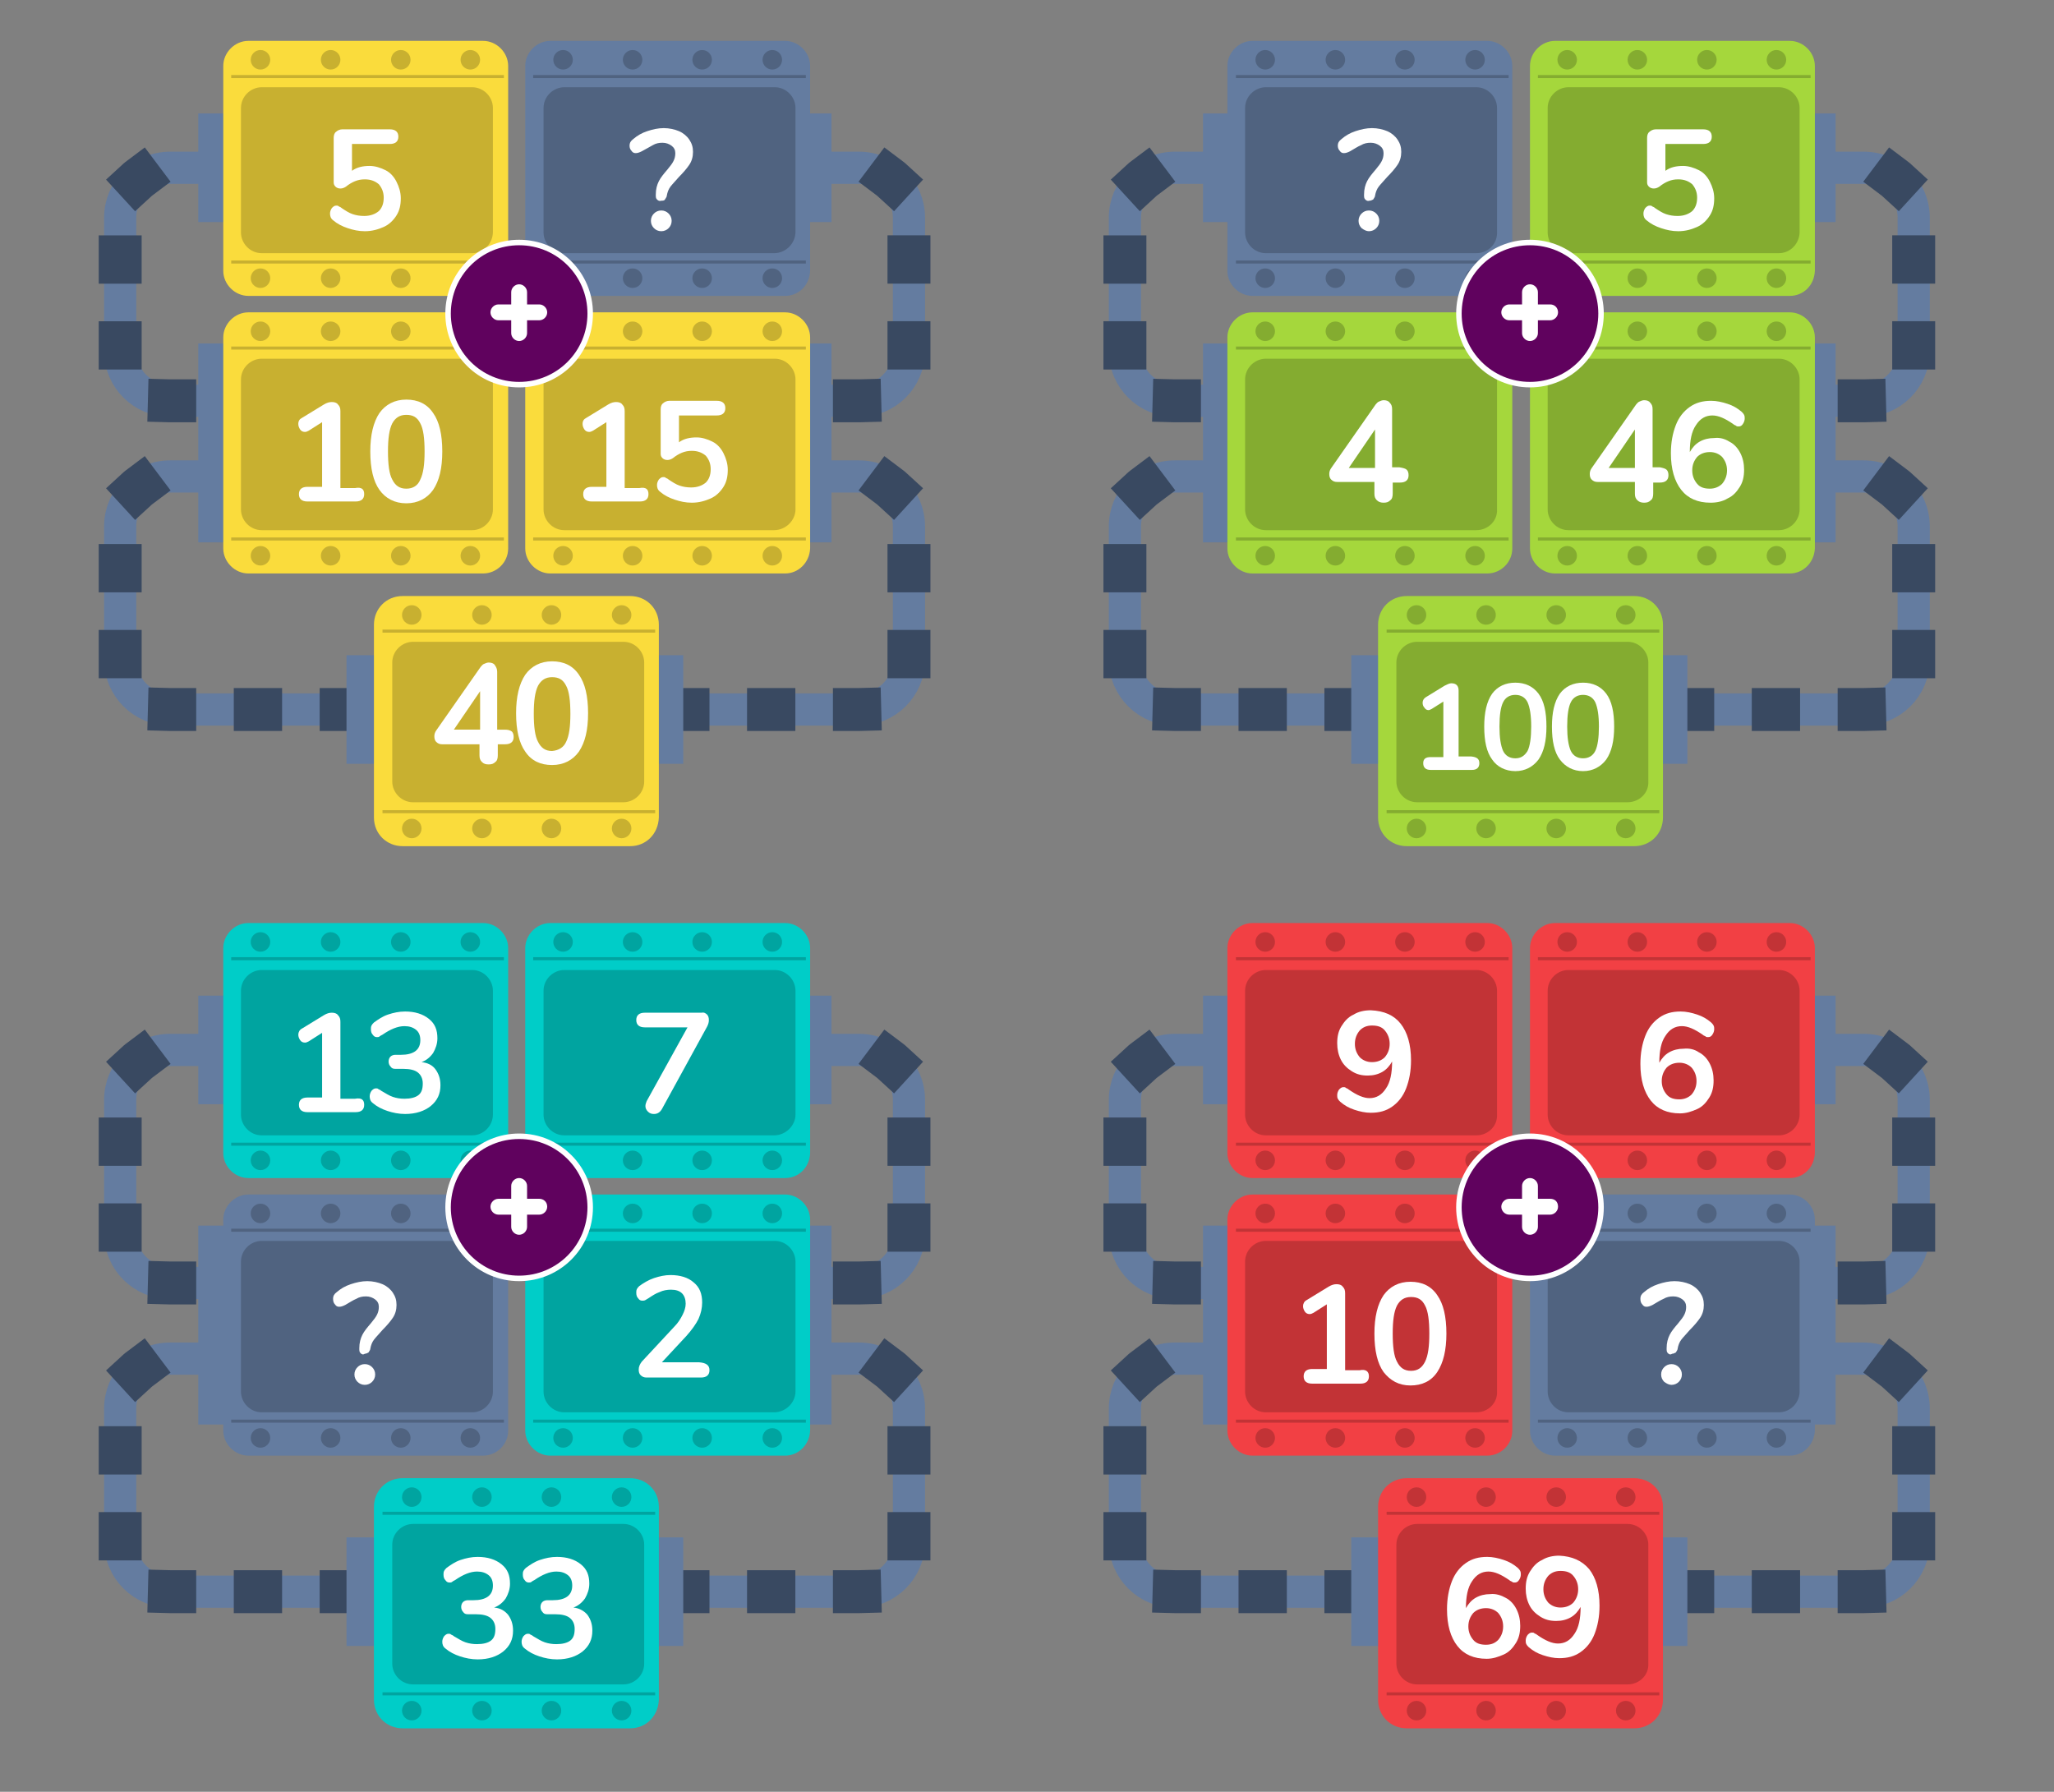 <?xml version="1.0" encoding="utf-8"?>
<!-- Generator: Adobe Illustrator 22.1.0, SVG Export Plug-In . SVG Version: 6.00 Build 0)  -->
<svg version="1.1" id="Layer_1" xmlns="http://www.w3.org/2000/svg" xmlns:xlink="http://www.w3.org/1999/xlink" x="0px" y="0px"
	 viewBox="0 0 336.7 293.7" style="enable-background:new 0 0 336.7 293.7;" xml:space="preserve">
<rect x="0" y="0" width="336.7" height="293.7" fill="#808080" stroke="none"/>
<style type="text/css">
	.st0{fill:#647CA0;}
	.st1{fill:none;stroke:#647CA0;stroke-width:5.279;stroke-linecap:round;stroke-linejoin:round;stroke-miterlimit:10;}
	.st2{fill:none;stroke:#394961;stroke-width:7.039;stroke-linecap:square;stroke-miterlimit:10;stroke-dasharray:0.88,13.198;}
	.st3{fill:#FADC3C;}
	.st4{opacity:0.2;}
	.st5{fill:#FFFFFF;}
	.st6{fill:#A5D73C;}
	.st7{fill:#00CDC8;}
	.st8{fill:#F24044;}
	.st9{fill:#60025E;}
</style>
<g>
	<g>
		<g>
			<g>
				<rect x="131.6" y="56.3" class="st0" width="4.7" height="32.6"/>
				<path class="st1" d="M111.9,116.3h28.9c4.5,0,8.2-3.6,8.2-8.2V86.3c0-4.5-3.6-8.2-8.2-8.2h-4.5"/>
				<path class="st2" d="M111.9,116.3h28.9c4.5,0,8.2-3.6,8.2-8.2V86.3c0-4.5-3.6-8.2-8.2-8.2h-4.5"/>
			</g>
			<rect x="107.3" y="107.4" class="st0" width="4.7" height="17.8"/>
		</g>
		<g>
			<g>
				<rect x="131.6" y="18.6" class="st0" width="4.7" height="17.8"/>
				<path class="st1" d="M111.9,65.7h28.9c4.5,0,8.2-3.6,8.2-8.2V35.7c0-4.5-3.6-8.2-8.2-8.2h-4.5"/>
				<path class="st2" d="M111.9,65.7h28.9c4.5,0,8.2-3.6,8.2-8.2V35.7c0-4.5-3.6-8.2-8.2-8.2h-4.5"/>
			</g>
			<rect x="107.3" y="56.7" class="st0" width="4.7" height="17.8"/>
		</g>
	</g>
	<g>
		<g>
			<rect x="32.5" y="56.3" class="st0" width="4.7" height="32.6"/>
			<path class="st1" d="M56.8,116.3H27.9c-4.5,0-8.2-3.6-8.2-8.2V86.3c0-4.5,3.6-8.2,8.2-8.2h4.5"/>
			<path class="st2" d="M56.8,116.3H27.9c-4.5,0-8.2-3.6-8.2-8.2V86.3c0-4.5,3.6-8.2,8.2-8.2h4.5"/>
		</g>
		<rect x="56.8" y="107.4" class="st0" width="4.7" height="17.8"/>
	</g>
	<g>
		<g>
			<rect x="32.5" y="18.6" class="st0" width="4.7" height="17.8"/>
			<path class="st1" d="M56.8,65.7H27.9c-4.5,0-8.2-3.6-8.2-8.2V35.7c0-4.5,3.6-8.2,8.2-8.2h4.5"/>
			<path class="st2" d="M56.8,65.7H27.9c-4.5,0-8.2-3.6-8.2-8.2V35.7c0-4.5,3.6-8.2,8.2-8.2h4.5"/>
		</g>
		<rect x="56.8" y="56.7" class="st0" width="4.7" height="17.8"/>
	</g>
	<g>
		<path class="st3" d="M103.3,138.7H66c-2.6,0-4.7-2-4.7-4.7v-31.6c0-2.6,2-4.7,4.7-4.7h37.3c2.6,0,4.7,2,4.7,4.7V134
			C107.9,136.7,105.9,138.7,103.3,138.7z"/>
		<g class="st4">
			<g>
				<circle cx="67.5" cy="100.8" r="1.6"/>
				<circle cx="79" cy="100.8" r="1.6"/>
				<circle cx="90.4" cy="100.8" r="1.6"/>
				<circle cx="101.9" cy="100.8" r="1.6"/>
			</g>
			<g>
				<circle cx="67.5" cy="135.8" r="1.6"/>
				<circle cx="79" cy="135.8" r="1.6"/>
				<circle cx="90.4" cy="135.8" r="1.6"/>
				<circle cx="101.9" cy="135.8" r="1.6"/>
			</g>
			<rect x="62.7" y="103.2" width="44.7" height="0.5"/>
			<rect x="62.7" y="132.8" width="44.7" height="0.5"/>
			<path d="M102.2,131.5H67.7c-1.9,0-3.4-1.6-3.4-3.4v-19.5c0-1.9,1.6-3.4,3.4-3.4h34.5c1.9,0,3.4,1.6,3.4,3.4v19.5
				C105.6,130,104,131.5,102.2,131.5z"/>
		</g>
	</g>
	<g>
		<path class="st3" d="M79.2,94H40.7c-2.2,0-4.1-1.9-4.1-4.1V55.3c0-2.2,1.9-4.1,4.1-4.1h38.5c2.2,0,4.1,1.9,4.1,4.1v34.6
			C83.3,92.2,81.4,94,79.2,94z"/>
		<g class="st4">
			<g>
				<circle cx="42.7" cy="54.3" r="1.6"/>
				<circle cx="54.2" cy="54.3" r="1.6"/>
				<circle cx="65.7" cy="54.3" r="1.6"/>
				<circle cx="77.1" cy="54.3" r="1.6"/>
			</g>
			<g>
				<circle cx="42.7" cy="91.1" r="1.6"/>
				<circle cx="54.2" cy="91.1" r="1.6"/>
				<circle cx="65.7" cy="91.1" r="1.6"/>
				<circle cx="77.1" cy="91.1" r="1.6"/>
			</g>
			<rect x="37.9" y="56.8" width="44.7" height="0.5"/>
			<rect x="37.9" y="88.1" width="44.7" height="0.5"/>
			<path d="M77.4,86.9H42.9c-1.9,0-3.4-1.6-3.4-3.4V62.2c0-1.9,1.6-3.4,3.4-3.4h34.5c1.9,0,3.4,1.6,3.4,3.4v21.3
				C80.8,85.3,79.3,86.9,77.4,86.9z"/>
		</g>
	</g>
	<g>
		<path class="st3" d="M128.7,94H90.2c-2.2,0-4.1-1.9-4.1-4.1V55.3c0-2.2,1.9-4.1,4.1-4.1h38.5c2.2,0,4.1,1.9,4.1,4.1v34.6
			C132.7,92.2,130.9,94,128.7,94z"/>
		<g class="st4">
			<g>
				<circle cx="92.3" cy="54.3" r="1.6"/>
				<circle cx="103.7" cy="54.3" r="1.6"/>
				<circle cx="115.1" cy="54.3" r="1.6"/>
				<circle cx="126.6" cy="54.3" r="1.6"/>
			</g>
			<g>
				<circle cx="92.3" cy="91.1" r="1.6"/>
				<circle cx="103.7" cy="91.1" r="1.6"/>
				<circle cx="115.1" cy="91.1" r="1.6"/>
				<circle cx="126.6" cy="91.1" r="1.6"/>
			</g>
			<rect x="87.4" y="56.8" width="44.7" height="0.5"/>
			<rect x="87.4" y="88.1" width="44.7" height="0.5"/>
			<path d="M126.9,86.9H92.5c-1.9,0-3.4-1.6-3.4-3.4V62.2c0-1.9,1.6-3.4,3.4-3.4H127c1.9,0,3.4,1.6,3.4,3.4v21.3
				C130.4,85.3,128.8,86.9,126.9,86.9z"/>
		</g>
	</g>
	<g>
		<path class="st5" d="M59.7,81c0,0.8-0.5,1.2-1.4,1.2h-7.9c-0.9,0-1.4-0.4-1.4-1.2c0-0.8,0.5-1.2,1.4-1.2h2.4V69.2l-2.2,1.4
			c-0.2,0.1-0.4,0.2-0.6,0.2c-0.3,0-0.6-0.1-0.8-0.4s-0.3-0.6-0.3-0.9c0-0.5,0.2-0.8,0.6-1l3.6-2.2c0.5-0.3,0.9-0.4,1.3-0.4
			c0.4,0,0.8,0.1,1,0.4c0.3,0.3,0.4,0.6,0.4,1.1V80h2.4C59.3,79.8,59.7,80.2,59.7,81z"/>
		<path class="st5" d="M62.2,80.3c-1-1.4-1.5-3.5-1.5-6.3c0-2.7,0.5-4.8,1.5-6.3c1-1.4,2.5-2.2,4.4-2.2s3.4,0.7,4.4,2.2
			c1,1.4,1.5,3.5,1.5,6.3S72,78.8,71,80.3c-1,1.4-2.5,2.2-4.4,2.2S63.2,81.7,62.2,80.3z M68.9,78.6c0.5-1,0.7-2.5,0.7-4.6
			s-0.2-3.7-0.7-4.6c-0.5-1-1.2-1.4-2.3-1.4c-1.1,0-1.8,0.5-2.3,1.4c-0.5,1-0.7,2.5-0.7,4.6s0.2,3.7,0.7,4.6c0.5,1,1.2,1.5,2.3,1.5
			C67.7,80.1,68.5,79.6,68.9,78.6z"/>
	</g>
	<g>
		<path class="st5" d="M83.9,119.9c0.2,0.2,0.3,0.5,0.3,0.9c0,0.8-0.5,1.2-1.4,1.2h-1.2v1.8c0,0.5-0.1,0.9-0.4,1.1
			c-0.3,0.3-0.6,0.4-1.1,0.4s-0.8-0.1-1.1-0.4c-0.3-0.3-0.4-0.6-0.4-1.1V122h-6.1c-0.4,0-0.7-0.1-1-0.4c-0.2-0.2-0.3-0.5-0.3-0.9
			s0.1-0.7,0.4-1.1l7.2-10.3c0.2-0.2,0.3-0.4,0.6-0.5c0.2-0.1,0.5-0.2,0.7-0.2c0.4,0,0.8,0.1,1,0.4s0.4,0.6,0.4,1.1v9.5h1.2
			C83.3,119.6,83.6,119.7,83.9,119.9z M74.4,119.6h4.3v-6.3L74.4,119.6z"/>
		<path class="st5" d="M86.1,123.2c-1-1.4-1.5-3.5-1.5-6.3c0-2.7,0.5-4.8,1.5-6.3c1-1.4,2.5-2.2,4.4-2.2s3.4,0.7,4.4,2.2
			c1,1.4,1.5,3.5,1.5,6.3s-0.5,4.8-1.5,6.3c-1,1.4-2.5,2.2-4.4,2.2S87.1,124.7,86.1,123.2z M92.8,121.6c0.5-1,0.7-2.5,0.7-4.6
			s-0.2-3.7-0.7-4.6c-0.5-1-1.2-1.4-2.3-1.4c-1.1,0-1.8,0.5-2.3,1.4c-0.5,1-0.7,2.5-0.7,4.6s0.2,3.7,0.7,4.6c0.5,1,1.2,1.5,2.3,1.5
			C91.6,123,92.4,122.5,92.8,121.6z"/>
	</g>
	<g>
		<path class="st5" d="M106.3,81c0,0.8-0.5,1.2-1.4,1.2H97c-0.9,0-1.4-0.4-1.4-1.2c0-0.8,0.5-1.2,1.4-1.2h2.4V69.2l-2.2,1.4
			c-0.2,0.1-0.4,0.2-0.6,0.2c-0.3,0-0.6-0.1-0.8-0.4s-0.3-0.6-0.3-0.9c0-0.5,0.2-0.8,0.6-1l3.6-2.2c0.5-0.3,0.9-0.4,1.3-0.4
			s0.8,0.1,1,0.4c0.3,0.3,0.4,0.6,0.4,1.1V80h2.4C105.9,79.8,106.3,80.2,106.3,81z"/>
		<path class="st5" d="M116.8,72.4c0.8,0.4,1.4,1.1,1.8,1.9s0.7,1.7,0.7,2.7c0,1.1-0.2,2-0.7,2.8s-1.2,1.5-2.1,1.9s-1.9,0.7-3.1,0.7
			c-1,0-1.9-0.2-2.8-0.5s-1.7-0.7-2.4-1.3c-0.4-0.3-0.5-0.7-0.5-1.1c0-0.3,0.1-0.6,0.3-0.9c0.2-0.2,0.4-0.4,0.7-0.4
			c0.2,0,0.3,0,0.4,0.1s0.3,0.1,0.5,0.3c0.6,0.4,1.2,0.8,1.8,1c0.6,0.2,1.2,0.3,1.9,0.3c1,0,1.8-0.3,2.4-0.8
			c0.5-0.5,0.8-1.2,0.8-2.2c0-0.9-0.3-1.6-0.8-2.2c-0.6-0.5-1.3-0.8-2.3-0.8c-0.6,0-1.1,0.1-1.6,0.3c-0.5,0.2-1,0.5-1.5,0.9
			c-0.3,0.2-0.6,0.3-0.9,0.3s-0.6-0.1-0.8-0.3c-0.2-0.2-0.3-0.4-0.3-0.7v-7.3c0-0.4,0.1-0.8,0.4-1c0.2-0.2,0.6-0.4,1-0.4h7.8
			c0.9,0,1.4,0.4,1.4,1.2c0,0.8-0.5,1.2-1.4,1.2h-6.2v4.4c0.8-0.6,1.8-0.8,2.9-0.8C115.1,71.7,116,72,116.8,72.4z"/>
	</g>
	<g>
		<path class="st3" d="M79.2,48.5H40.7c-2.2,0-4.1-1.9-4.1-4.1V10.8c0-2.2,1.9-4.1,4.1-4.1h38.5c2.2,0,4.1,1.9,4.1,4.1v33.6
			C83.3,46.8,81.4,48.5,79.2,48.5z"/>
		<g class="st4">
			<g>
				<circle cx="42.7" cy="9.8" r="1.6"/>
				<circle cx="54.2" cy="9.8" r="1.6"/>
				<circle cx="65.7" cy="9.8" r="1.6"/>
				<circle cx="77.1" cy="9.8" r="1.6"/>
			</g>
			<g>
				<circle cx="42.7" cy="45.6" r="1.6"/>
				<circle cx="54.2" cy="45.6" r="1.6"/>
				<circle cx="65.7" cy="45.6" r="1.6"/>
				<circle cx="77.1" cy="45.6" r="1.6"/>
			</g>
			<rect x="37.9" y="12.3" width="44.7" height="0.5"/>
			<rect x="37.9" y="42.7" width="44.7" height="0.5"/>
			<path d="M77.4,41.5H42.9c-1.9,0-3.4-1.6-3.4-3.4V17.7c0-1.9,1.6-3.4,3.4-3.4h34.5c1.9,0,3.4,1.6,3.4,3.4V38
				C80.8,39.9,79.3,41.5,77.4,41.5z"/>
		</g>
	</g>
	<g>
		<path class="st0" d="M128.7,48.5H90.2c-2.2,0-4.1-1.9-4.1-4.1V10.8c0-2.2,1.9-4.1,4.1-4.1h38.5c2.2,0,4.1,1.9,4.1,4.1v33.6
			C132.7,46.8,130.9,48.5,128.7,48.5z"/>
		<g class="st4">
			<g>
				<circle cx="92.3" cy="9.8" r="1.6"/>
				<circle cx="103.7" cy="9.8" r="1.6"/>
				<circle cx="115.1" cy="9.8" r="1.6"/>
				<circle cx="126.6" cy="9.8" r="1.6"/>
			</g>
			<g>
				<circle cx="92.3" cy="45.6" r="1.6"/>
				<circle cx="103.7" cy="45.6" r="1.6"/>
				<circle cx="115.1" cy="45.6" r="1.6"/>
				<circle cx="126.6" cy="45.6" r="1.6"/>
			</g>
			<rect x="87.4" y="12.3" width="44.7" height="0.5"/>
			<rect x="87.4" y="42.7" width="44.7" height="0.5"/>
			<path d="M126.9,41.5H92.5c-1.9,0-3.4-1.6-3.4-3.4V17.7c0-1.9,1.6-3.4,3.4-3.4H127c1.9,0,3.4,1.6,3.4,3.4V38
				C130.4,39.9,128.8,41.5,126.9,41.5z"/>
		</g>
	</g>
	<g>
		<path class="st5" d="M63.2,27.9c0.8,0.4,1.4,1.1,1.8,1.9s0.7,1.7,0.7,2.7c0,1.1-0.2,2-0.7,2.8s-1.2,1.5-2.1,1.9s-1.9,0.7-3.1,0.7
			c-1,0-1.9-0.2-2.8-0.5c-0.9-0.3-1.7-0.7-2.4-1.3c-0.4-0.3-0.5-0.7-0.5-1.1c0-0.3,0.1-0.6,0.3-0.9c0.2-0.2,0.4-0.4,0.7-0.4
			c0.2,0,0.3,0,0.4,0.1s0.3,0.1,0.5,0.3c0.6,0.4,1.2,0.8,1.8,1s1.2,0.3,1.9,0.3c1,0,1.8-0.3,2.4-0.8c0.5-0.5,0.8-1.2,0.8-2.2
			c0-0.9-0.3-1.6-0.8-2.2c-0.6-0.5-1.3-0.8-2.3-0.8c-0.6,0-1.1,0.1-1.6,0.3c-0.5,0.2-1,0.5-1.5,0.9c-0.3,0.2-0.6,0.3-0.9,0.3
			s-0.6-0.1-0.8-0.3c-0.2-0.2-0.3-0.4-0.3-0.7v-7.3c0-0.4,0.1-0.8,0.4-1c0.2-0.2,0.6-0.4,1-0.4h7.8c0.9,0,1.4,0.4,1.4,1.2
			c0,0.8-0.5,1.2-1.4,1.2h-6.2V28c0.8-0.6,1.8-0.8,2.9-0.8C61.5,27.2,62.4,27.5,63.2,27.9z"/>
	</g>
	<g>
		<path class="st5" d="M107.7,32.7c-0.2-0.2-0.2-0.4-0.2-0.8c0-0.9,0.2-1.6,0.5-2.2s0.8-1.2,1.4-1.9c0.5-0.6,0.8-1,1-1.4
			s0.3-0.8,0.3-1.3s-0.2-0.9-0.6-1.2c-0.4-0.3-0.9-0.5-1.5-0.5s-1.1,0.1-1.6,0.4s-1.1,0.6-1.8,1c-0.4,0.2-0.7,0.3-1,0.3
			s-0.5-0.1-0.7-0.4c-0.2-0.2-0.3-0.5-0.3-0.8c0-0.5,0.2-0.8,0.6-1.1c0.7-0.6,1.4-1,2.3-1.3s1.8-0.5,2.7-0.5c0.9,0,1.8,0.2,2.5,0.5
			s1.3,0.8,1.7,1.4c0.4,0.6,0.6,1.2,0.6,2s-0.2,1.5-0.6,2.1s-1,1.3-1.7,2c-0.6,0.7-1.1,1.2-1.4,1.6s-0.5,0.9-0.6,1.5
			c0,0.2-0.2,0.4-0.3,0.6s-0.4,0.2-0.6,0.2C108.1,33,107.9,32.9,107.7,32.7z M107.2,37.4c-0.3-0.3-0.5-0.7-0.5-1.2s0.2-0.9,0.5-1.2
			s0.7-0.5,1.2-0.5s0.9,0.2,1.2,0.5c0.3,0.3,0.5,0.7,0.5,1.2s-0.2,0.9-0.5,1.2s-0.7,0.5-1.2,0.5C107.9,37.9,107.5,37.7,107.2,37.4z"
			/>
	</g>
</g>
<g>
	<g>
		<g>
			<g>
				<rect x="296.2" y="56.3" class="st0" width="4.7" height="32.6"/>
				<path class="st1" d="M276.6,116.3h28.9c4.5,0,8.2-3.6,8.2-8.2V86.3c0-4.5-3.6-8.2-8.2-8.2H301"/>
				<path class="st2" d="M276.6,116.3h28.9c4.5,0,8.2-3.6,8.2-8.2V86.3c0-4.5-3.6-8.2-8.2-8.2H301"/>
			</g>
			<rect x="271.9" y="107.4" class="st0" width="4.7" height="17.8"/>
		</g>
		<g>
			<g>
				<rect x="296.2" y="18.6" class="st0" width="4.7" height="17.8"/>
				<path class="st1" d="M276.6,65.7h28.9c4.5,0,8.2-3.6,8.2-8.2V35.7c0-4.5-3.6-8.2-8.2-8.2H301"/>
				<path class="st2" d="M276.6,65.7h28.9c4.5,0,8.2-3.6,8.2-8.2V35.7c0-4.5-3.6-8.2-8.2-8.2H301"/>
			</g>
			<rect x="271.9" y="56.7" class="st0" width="4.7" height="17.8"/>
		</g>
	</g>
	<g>
		<g>
			<rect x="197.2" y="56.3" class="st0" width="4.7" height="32.6"/>
			<path class="st1" d="M221.5,116.3h-28.9c-4.5,0-8.2-3.6-8.2-8.2V86.3c0-4.5,3.6-8.2,8.2-8.2h4.5"/>
			<path class="st2" d="M221.5,116.3h-28.9c-4.5,0-8.2-3.6-8.2-8.2V86.3c0-4.5,3.6-8.2,8.2-8.2h4.5"/>
		</g>
		<rect x="221.5" y="107.4" class="st0" width="4.7" height="17.8"/>
	</g>
	<g>
		<g>
			<rect x="197.2" y="18.6" class="st0" width="4.7" height="17.8"/>
			<path class="st1" d="M221.5,65.7h-28.9c-4.5,0-8.2-3.6-8.2-8.2V35.7c0-4.5,3.6-8.2,8.2-8.2h4.5"/>
			<path class="st2" d="M221.5,65.7h-28.9c-4.5,0-8.2-3.6-8.2-8.2V35.7c0-4.5,3.6-8.2,8.2-8.2h4.5"/>
		</g>
		<rect x="221.5" y="56.7" class="st0" width="4.7" height="17.8"/>
	</g>
	<g>
		<path class="st6" d="M267.9,138.7h-37.3c-2.6,0-4.7-2-4.7-4.7v-31.6c0-2.6,2-4.7,4.7-4.7h37.3c2.6,0,4.7,2,4.7,4.7V134
			C272.6,136.7,270.5,138.7,267.9,138.7z"/>
		<g class="st4">
			<g>
				<circle cx="232.2" cy="100.8" r="1.6"/>
				<circle cx="243.6" cy="100.8" r="1.6"/>
				<circle cx="255.1" cy="100.8" r="1.6"/>
				<circle cx="266.5" cy="100.8" r="1.6"/>
			</g>
			<g>
				<circle cx="232.2" cy="135.8" r="1.6"/>
				<circle cx="243.6" cy="135.8" r="1.6"/>
				<circle cx="255.1" cy="135.8" r="1.6"/>
				<circle cx="266.5" cy="135.8" r="1.6"/>
			</g>
			<rect x="227.3" y="103.2" width="44.7" height="0.5"/>
			<rect x="227.3" y="132.8" width="44.7" height="0.5"/>
			<path d="M266.8,131.5h-34.5c-1.9,0-3.4-1.6-3.4-3.4v-19.5c0-1.9,1.6-3.4,3.4-3.4h34.5c1.9,0,3.4,1.6,3.4,3.4v19.5
				C270.3,130,268.7,131.5,266.8,131.5z"/>
		</g>
	</g>
	<g>
		<path class="st6" d="M243.8,94h-38.5c-2.2,0-4.1-1.9-4.1-4.1V55.3c0-2.2,1.9-4.1,4.1-4.1h38.5c2.2,0,4.1,1.9,4.1,4.1v34.6
			C247.9,92.2,246,94,243.8,94z"/>
		<g class="st4">
			<g>
				<circle cx="207.4" cy="54.3" r="1.6"/>
				<circle cx="218.9" cy="54.3" r="1.6"/>
				<circle cx="230.3" cy="54.3" r="1.6"/>
				<circle cx="241.8" cy="54.3" r="1.6"/>
			</g>
			<g>
				<circle cx="207.4" cy="91.1" r="1.6"/>
				<circle cx="218.9" cy="91.1" r="1.6"/>
				<circle cx="230.3" cy="91.1" r="1.6"/>
				<circle cx="241.8" cy="91.1" r="1.6"/>
			</g>
			<rect x="202.6" y="56.8" width="44.7" height="0.5"/>
			<rect x="202.6" y="88.1" width="44.7" height="0.5"/>
			<path d="M242,86.9h-34.5c-1.9,0-3.4-1.6-3.4-3.4V62.2c0-1.9,1.6-3.4,3.4-3.4H242c1.9,0,3.4,1.6,3.4,3.4v21.3
				C245.5,85.3,244,86.9,242,86.9z"/>
		</g>
	</g>
	<g>
		<path class="st6" d="M293.4,94h-38.5c-2.2,0-4.1-1.9-4.1-4.1V55.3c0-2.2,1.9-4.1,4.1-4.1h38.5c2.2,0,4.1,1.9,4.1,4.1v34.6
			C297.4,92.2,295.6,94,293.4,94z"/>
		<g class="st4">
			<g>
				<circle cx="256.9" cy="54.3" r="1.6"/>
				<circle cx="268.4" cy="54.3" r="1.6"/>
				<circle cx="279.8" cy="54.3" r="1.6"/>
				<circle cx="291.2" cy="54.3" r="1.6"/>
			</g>
			<g>
				<circle cx="256.9" cy="91.1" r="1.6"/>
				<circle cx="268.4" cy="91.1" r="1.6"/>
				<circle cx="279.8" cy="91.1" r="1.6"/>
				<circle cx="291.2" cy="91.1" r="1.6"/>
			</g>
			<rect x="252.1" y="56.8" width="44.7" height="0.5"/>
			<rect x="252.1" y="88.1" width="44.7" height="0.5"/>
			<path d="M291.6,86.9h-34.5c-1.9,0-3.4-1.6-3.4-3.4V62.2c0-1.9,1.6-3.4,3.4-3.4h34.5c1.9,0,3.4,1.6,3.4,3.4v21.3
				C295,85.3,293.5,86.9,291.6,86.9z"/>
		</g>
	</g>
	<g>
		<path class="st5" d="M230.6,77c0.2,0.2,0.3,0.5,0.3,0.9c0,0.8-0.5,1.2-1.4,1.2h-1.2v1.8c0,0.5-0.1,0.9-0.4,1.1
			c-0.3,0.3-0.6,0.4-1.1,0.4c-0.4,0-0.8-0.1-1.1-0.4s-0.4-0.6-0.4-1.1V79h-6.1c-0.4,0-0.7-0.1-1-0.4c-0.2-0.2-0.3-0.5-0.3-0.9
			s0.1-0.7,0.4-1.1l7.2-10.3c0.2-0.2,0.3-0.4,0.6-0.5c0.2-0.1,0.5-0.2,0.7-0.2c0.4,0,0.8,0.1,1,0.4c0.3,0.3,0.4,0.6,0.4,1.1v9.5h1.2
			C230,76.7,230.4,76.8,230.6,77z M221.1,76.7h4.3v-6.3L221.1,76.7z"/>
	</g>
	<g>
		<path class="st5" d="M242.5,125.1c0,0.7-0.4,1.1-1.2,1.1h-6.8c-0.8,0-1.2-0.4-1.2-1.1s0.4-1,1.2-1h2.1V115l-1.9,1.2
			c-0.2,0.1-0.4,0.2-0.5,0.2c-0.3,0-0.5-0.1-0.7-0.4c-0.2-0.2-0.3-0.5-0.3-0.8c0-0.4,0.2-0.7,0.5-0.9l3.1-1.9
			c0.4-0.2,0.8-0.4,1.1-0.4c0.4,0,0.7,0.1,0.9,0.3s0.3,0.5,0.3,0.9V124h2.1C242.1,124.1,242.5,124.4,242.5,125.1z"/>
		<path class="st5" d="M244.6,124.5c-0.9-1.2-1.3-3-1.3-5.4c0-2.3,0.4-4.1,1.3-5.4c0.9-1.2,2.2-1.8,3.8-1.8s2.9,0.6,3.8,1.8
			c0.9,1.2,1.3,3,1.3,5.4c0,2.3-0.4,4.1-1.3,5.4c-0.9,1.2-2.2,1.9-3.8,1.9S245.4,125.7,244.6,124.5z M250.4,123.1
			c0.4-0.8,0.6-2.2,0.6-4s-0.2-3.1-0.6-4c-0.4-0.8-1.1-1.2-2-1.2s-1.6,0.4-2,1.2c-0.4,0.8-0.6,2.1-0.6,4c0,1.8,0.2,3.1,0.6,4
			c0.4,0.8,1.1,1.2,2,1.2C249.3,124.3,249.9,123.9,250.4,123.1z"/>
		<path class="st5" d="M255.7,124.5c-0.9-1.2-1.3-3-1.3-5.4c0-2.3,0.4-4.1,1.3-5.4c0.9-1.2,2.2-1.8,3.8-1.8s2.9,0.6,3.8,1.8
			c0.9,1.2,1.3,3,1.3,5.4c0,2.3-0.4,4.1-1.3,5.4c-0.9,1.2-2.2,1.9-3.8,1.9S256.6,125.7,255.7,124.5z M261.5,123.1
			c0.4-0.8,0.6-2.2,0.6-4s-0.2-3.1-0.6-4c-0.4-0.8-1.1-1.2-2-1.2s-1.6,0.4-2,1.2c-0.4,0.8-0.6,2.1-0.6,4c0,1.8,0.2,3.1,0.6,4
			c0.4,0.8,1.1,1.2,2,1.2C260.4,124.3,261.1,123.9,261.5,123.1z"/>
	</g>
	<g>
		<path class="st5" d="M273.2,77c0.2,0.2,0.3,0.5,0.3,0.9c0,0.8-0.5,1.2-1.4,1.2H271v1.8c0,0.5-0.1,0.9-0.4,1.1
			c-0.3,0.3-0.6,0.4-1.1,0.4c-0.4,0-0.8-0.1-1.1-0.4c-0.3-0.3-0.4-0.6-0.4-1.1V79h-6.1c-0.4,0-0.7-0.1-1-0.4
			c-0.2-0.2-0.3-0.5-0.3-0.9s0.1-0.7,0.4-1.1l7.2-10.3c0.2-0.2,0.3-0.4,0.6-0.5c0.2-0.1,0.5-0.2,0.7-0.2c0.4,0,0.8,0.1,1,0.4
			c0.3,0.3,0.4,0.6,0.4,1.1v9.5h1.2C272.6,76.7,273,76.8,273.2,77z M263.7,76.7h4.3v-6.3L263.7,76.7z"/>
		<path class="st5" d="M283.5,72.4c0.8,0.4,1.4,1.1,1.8,1.9s0.6,1.7,0.6,2.7c0,1.1-0.2,2-0.7,2.8s-1.1,1.5-2,1.9
			c-0.8,0.5-1.8,0.7-2.8,0.7c-2.1,0-3.7-0.7-4.8-2.1c-1.1-1.4-1.7-3.4-1.7-6c0-1.8,0.3-3.3,0.8-4.6c0.5-1.3,1.3-2.3,2.3-3
			s2.1-1,3.5-1c0.9,0,1.8,0.2,2.7,0.5c0.9,0.3,1.6,0.7,2.3,1.3c0.2,0.2,0.3,0.3,0.4,0.5s0.1,0.4,0.1,0.6c0,0.3-0.1,0.6-0.3,0.9
			s-0.4,0.4-0.7,0.4c-0.2,0-0.3,0-0.4-0.1s-0.3-0.1-0.5-0.3c-1.3-0.9-2.4-1.4-3.4-1.4c-1.1,0-2,0.5-2.7,1.6c-0.7,1-1,2.5-1,4.4
			c0.4-0.7,0.9-1.3,1.6-1.7c0.7-0.4,1.5-0.6,2.4-0.6C281.9,71.7,282.7,71.9,283.5,72.4z M282.3,79.3c0.5-0.6,0.8-1.3,0.8-2.2
			s-0.3-1.6-0.8-2.2c-0.5-0.5-1.2-0.8-2-0.8c-0.9,0-1.6,0.3-2.1,0.8c-0.5,0.6-0.8,1.3-0.8,2.2c0,0.9,0.3,1.6,0.8,2.2
			s1.2,0.8,2.1,0.8C281.1,80.1,281.8,79.8,282.3,79.3z"/>
	</g>
	<g>
		<path class="st0" d="M243.8,48.5h-38.5c-2.2,0-4.1-1.9-4.1-4.1V10.8c0-2.2,1.9-4.1,4.1-4.1h38.5c2.2,0,4.1,1.9,4.1,4.1v33.6
			C247.9,46.8,246,48.5,243.8,48.5z"/>
		<g class="st4">
			<g>
				<circle cx="207.4" cy="9.8" r="1.6"/>
				<circle cx="218.9" cy="9.8" r="1.6"/>
				<circle cx="230.3" cy="9.8" r="1.6"/>
				<circle cx="241.8" cy="9.8" r="1.6"/>
			</g>
			<g>
				<circle cx="207.4" cy="45.6" r="1.6"/>
				<circle cx="218.9" cy="45.6" r="1.6"/>
				<circle cx="230.3" cy="45.6" r="1.6"/>
				<circle cx="241.8" cy="45.6" r="1.6"/>
			</g>
			<rect x="202.6" y="12.3" width="44.7" height="0.5"/>
			<rect x="202.6" y="42.7" width="44.7" height="0.5"/>
			<path d="M242,41.5h-34.5c-1.9,0-3.4-1.6-3.4-3.4V17.7c0-1.9,1.6-3.4,3.4-3.4H242c1.9,0,3.4,1.6,3.4,3.4V38
				C245.5,39.9,244,41.5,242,41.5z"/>
		</g>
	</g>
	<g>
		<path class="st6" d="M293.4,48.5h-38.5c-2.2,0-4.1-1.9-4.1-4.1V10.8c0-2.2,1.9-4.1,4.1-4.1h38.5c2.2,0,4.1,1.9,4.1,4.1v33.6
			C297.4,46.8,295.6,48.5,293.4,48.5z"/>
		<g class="st4">
			<g>
				<circle cx="256.9" cy="9.8" r="1.6"/>
				<circle cx="268.4" cy="9.8" r="1.6"/>
				<circle cx="279.8" cy="9.8" r="1.6"/>
				<circle cx="291.2" cy="9.8" r="1.6"/>
			</g>
			<g>
				<circle cx="256.9" cy="45.6" r="1.6"/>
				<circle cx="268.4" cy="45.6" r="1.6"/>
				<circle cx="279.8" cy="45.6" r="1.6"/>
				<circle cx="291.2" cy="45.6" r="1.6"/>
			</g>
			<rect x="252.1" y="12.3" width="44.7" height="0.5"/>
			<rect x="252.1" y="42.7" width="44.7" height="0.5"/>
			<path d="M291.6,41.5h-34.5c-1.9,0-3.4-1.6-3.4-3.4V17.7c0-1.9,1.6-3.4,3.4-3.4h34.5c1.9,0,3.4,1.6,3.4,3.4V38
				C295,39.9,293.5,41.5,291.6,41.5z"/>
		</g>
	</g>
	<g>
		<path class="st5" d="M223.8,32.7c-0.2-0.2-0.2-0.4-0.2-0.8c0-0.9,0.2-1.6,0.5-2.2s0.8-1.2,1.4-1.9c0.5-0.6,0.8-1,1-1.4
			s0.3-0.8,0.3-1.3s-0.2-0.9-0.6-1.2c-0.4-0.3-0.9-0.5-1.5-0.5s-1.1,0.1-1.6,0.4c-0.5,0.2-1.1,0.6-1.8,1c-0.4,0.2-0.7,0.3-1,0.3
			s-0.5-0.1-0.7-0.4c-0.2-0.2-0.3-0.5-0.3-0.8c0-0.5,0.2-0.8,0.6-1.1c0.7-0.6,1.4-1,2.3-1.3c0.9-0.3,1.8-0.5,2.7-0.5
			s1.8,0.2,2.5,0.5s1.3,0.8,1.7,1.4s0.6,1.2,0.6,2s-0.2,1.5-0.6,2.1s-1,1.3-1.7,2c-0.6,0.7-1.1,1.2-1.4,1.6
			c-0.3,0.4-0.5,0.9-0.6,1.5c0,0.2-0.2,0.4-0.3,0.6c-0.2,0.1-0.4,0.2-0.6,0.2C224.2,33,224,32.9,223.8,32.7z M223.2,37.4
			c-0.3-0.3-0.5-0.7-0.5-1.2s0.2-0.9,0.5-1.2s0.7-0.5,1.2-0.5s0.9,0.2,1.2,0.5s0.5,0.7,0.5,1.2s-0.2,0.9-0.5,1.2s-0.7,0.5-1.2,0.5
			C224,37.9,223.6,37.7,223.2,37.4z"/>
	</g>
	<g>
		<path class="st5" d="M278.5,27.9c0.8,0.4,1.4,1.1,1.8,1.9s0.7,1.7,0.7,2.7c0,1.1-0.2,2-0.7,2.8s-1.2,1.5-2.1,1.9s-1.9,0.7-3.1,0.7
			c-1,0-1.9-0.2-2.8-0.5s-1.7-0.7-2.4-1.3c-0.4-0.3-0.5-0.7-0.5-1.1c0-0.3,0.1-0.6,0.3-0.9c0.2-0.2,0.4-0.4,0.7-0.4
			c0.2,0,0.3,0,0.4,0.1s0.3,0.1,0.5,0.3c0.6,0.4,1.2,0.8,1.8,1c0.6,0.2,1.2,0.3,1.9,0.3c1,0,1.8-0.3,2.4-0.8
			c0.5-0.5,0.8-1.2,0.8-2.2c0-0.9-0.3-1.6-0.8-2.2c-0.6-0.5-1.3-0.8-2.3-0.8c-0.6,0-1.1,0.1-1.6,0.3c-0.5,0.2-1,0.5-1.5,0.9
			c-0.3,0.2-0.6,0.3-0.9,0.3s-0.6-0.1-0.8-0.3c-0.2-0.2-0.3-0.4-0.3-0.7v-7.3c0-0.4,0.1-0.8,0.4-1c0.2-0.2,0.6-0.4,1-0.4h7.8
			c0.9,0,1.4,0.4,1.4,1.2c0,0.8-0.5,1.2-1.4,1.2H273V28c0.8-0.6,1.8-0.8,2.9-0.8C276.8,27.2,277.7,27.5,278.5,27.9z"/>
	</g>
</g>
<g>
	<g>
		<g>
			<g>
				<rect x="131.6" y="200.9" class="st0" width="4.7" height="32.6"/>
				<path class="st1" d="M111.9,260.9h28.9c4.5,0,8.2-3.6,8.2-8.2v-21.8c0-4.5-3.6-8.2-8.2-8.2h-4.5"/>
				<path class="st2" d="M111.9,260.9h28.9c4.5,0,8.2-3.6,8.2-8.2v-21.8c0-4.5-3.6-8.2-8.2-8.2h-4.5"/>
			</g>
			<rect x="107.3" y="252" class="st0" width="4.7" height="17.8"/>
		</g>
		<g>
			<g>
				<rect x="131.6" y="163.2" class="st0" width="4.7" height="17.8"/>
				<path class="st1" d="M111.9,210.3h28.9c4.5,0,8.2-3.6,8.2-8.2v-21.8c0-4.5-3.6-8.2-8.2-8.2h-4.5"/>
				<path class="st2" d="M111.9,210.3h28.9c4.5,0,8.2-3.6,8.2-8.2v-21.8c0-4.5-3.6-8.2-8.2-8.2h-4.5"/>
			</g>
			<rect x="107.3" y="201.3" class="st0" width="4.7" height="17.8"/>
		</g>
	</g>
	<g>
		<g>
			<rect x="32.5" y="200.9" class="st0" width="4.7" height="32.6"/>
			<path class="st1" d="M56.8,260.9H27.9c-4.5,0-8.2-3.6-8.2-8.2v-21.8c0-4.5,3.6-8.2,8.2-8.2h4.5"/>
			<path class="st2" d="M56.8,260.9H27.9c-4.5,0-8.2-3.6-8.2-8.2v-21.8c0-4.5,3.6-8.2,8.2-8.2h4.5"/>
		</g>
		<rect x="56.8" y="252" class="st0" width="4.7" height="17.8"/>
	</g>
	<g>
		<g>
			<rect x="32.5" y="163.2" class="st0" width="4.7" height="17.8"/>
			<path class="st1" d="M56.8,210.3H27.9c-4.5,0-8.2-3.6-8.2-8.2v-21.8c0-4.5,3.6-8.2,8.2-8.2h4.5"/>
			<path class="st2" d="M56.8,210.3H27.9c-4.5,0-8.2-3.6-8.2-8.2v-21.8c0-4.5,3.6-8.2,8.2-8.2h4.5"/>
		</g>
		<rect x="56.8" y="201.3" class="st0" width="4.7" height="17.8"/>
	</g>
	<g>
		<path class="st7" d="M103.3,283.3H66c-2.6,0-4.7-2-4.7-4.7V247c0-2.6,2-4.7,4.7-4.7h37.3c2.6,0,4.7,2,4.7,4.7v31.6
			C107.9,281.3,105.9,283.3,103.3,283.3z"/>
		<g class="st4">
			<g>
				<circle cx="67.5" cy="245.4" r="1.6"/>
				<circle cx="79" cy="245.4" r="1.6"/>
				<circle cx="90.4" cy="245.4" r="1.6"/>
				<circle cx="101.9" cy="245.4" r="1.6"/>
			</g>
			<g>
				<circle cx="67.5" cy="280.4" r="1.6"/>
				<circle cx="79" cy="280.4" r="1.6"/>
				<circle cx="90.4" cy="280.4" r="1.6"/>
				<circle cx="101.9" cy="280.4" r="1.6"/>
			</g>
			<rect x="62.7" y="247.8" width="44.7" height="0.5"/>
			<rect x="62.7" y="277.4" width="44.7" height="0.5"/>
			<path d="M102.2,276.1H67.7c-1.9,0-3.4-1.6-3.4-3.4v-19.5c0-1.9,1.6-3.4,3.4-3.4h34.5c1.9,0,3.4,1.6,3.4,3.4v19.5
				C105.6,274.6,104,276.1,102.2,276.1z"/>
		</g>
	</g>
	<g>
		<path class="st0" d="M79.2,238.6H40.7c-2.2,0-4.1-1.9-4.1-4.1v-34.6c0-2.2,1.9-4.1,4.1-4.1h38.5c2.2,0,4.1,1.9,4.1,4.1v34.6
			C83.3,236.8,81.4,238.6,79.2,238.6z"/>
		<g class="st4">
			<g>
				<circle cx="42.7" cy="198.9" r="1.6"/>
				<circle cx="54.2" cy="198.9" r="1.6"/>
				<circle cx="65.7" cy="198.9" r="1.6"/>
				<circle cx="77.1" cy="198.9" r="1.6"/>
			</g>
			<g>
				<circle cx="42.7" cy="235.7" r="1.6"/>
				<circle cx="54.2" cy="235.7" r="1.6"/>
				<circle cx="65.7" cy="235.7" r="1.6"/>
				<circle cx="77.1" cy="235.7" r="1.6"/>
			</g>
			<rect x="37.9" y="201.4" width="44.7" height="0.5"/>
			<rect x="37.9" y="232.7" width="44.7" height="0.5"/>
			<path d="M77.4,231.5H42.9c-1.9,0-3.4-1.6-3.4-3.4v-21.3c0-1.9,1.6-3.4,3.4-3.4h34.5c1.9,0,3.4,1.6,3.4,3.4v21.3
				C80.8,229.9,79.3,231.5,77.4,231.5z"/>
		</g>
	</g>
	<g>
		<path class="st7" d="M128.7,238.6H90.2c-2.2,0-4.1-1.9-4.1-4.1v-34.6c0-2.2,1.9-4.1,4.1-4.1h38.5c2.2,0,4.1,1.9,4.1,4.1v34.6
			C132.7,236.8,130.9,238.6,128.7,238.6z"/>
		<g class="st4">
			<g>
				<circle cx="92.3" cy="198.9" r="1.6"/>
				<circle cx="103.7" cy="198.9" r="1.6"/>
				<circle cx="115.1" cy="198.9" r="1.6"/>
				<circle cx="126.6" cy="198.9" r="1.6"/>
			</g>
			<g>
				<circle cx="92.3" cy="235.7" r="1.6"/>
				<circle cx="103.7" cy="235.7" r="1.6"/>
				<circle cx="115.1" cy="235.7" r="1.6"/>
				<circle cx="126.6" cy="235.7" r="1.6"/>
			</g>
			<rect x="87.4" y="201.4" width="44.7" height="0.5"/>
			<rect x="87.4" y="232.7" width="44.7" height="0.5"/>
			<path d="M126.9,231.5H92.5c-1.9,0-3.4-1.6-3.4-3.4v-21.3c0-1.9,1.6-3.4,3.4-3.4H127c1.9,0,3.4,1.6,3.4,3.4v21.3
				C130.4,229.9,128.8,231.5,126.9,231.5z"/>
		</g>
	</g>
	<g>
		<path class="st5" d="M59.1,221.8c-0.2-0.2-0.2-0.4-0.2-0.8c0-0.9,0.2-1.6,0.5-2.2s0.8-1.2,1.4-1.9c0.5-0.6,0.8-1,1-1.4
			s0.3-0.8,0.3-1.3s-0.2-0.9-0.6-1.2s-0.9-0.5-1.5-0.5s-1.1,0.1-1.6,0.4c-0.5,0.2-1.1,0.6-1.8,1c-0.4,0.2-0.7,0.3-1,0.3
			s-0.5-0.1-0.7-0.4c-0.2-0.2-0.3-0.5-0.3-0.9c0-0.5,0.2-0.8,0.6-1.1c0.7-0.6,1.4-1,2.3-1.3s1.8-0.5,2.7-0.5s1.8,0.2,2.5,0.5
			s1.3,0.8,1.7,1.4c0.4,0.6,0.6,1.2,0.6,2s-0.2,1.5-0.6,2.1s-1,1.3-1.7,2c-0.6,0.7-1.1,1.2-1.4,1.6c-0.3,0.4-0.5,0.9-0.6,1.5
			c0,0.2-0.2,0.4-0.3,0.6c-0.2,0.1-0.4,0.2-0.6,0.2C59.5,222.1,59.3,222,59.1,221.8z M58.6,226.5c-0.3-0.3-0.5-0.7-0.5-1.2
			s0.2-0.9,0.5-1.2s0.7-0.5,1.2-0.5s0.9,0.2,1.2,0.5s0.5,0.7,0.5,1.2s-0.2,0.9-0.5,1.2s-0.7,0.5-1.2,0.5S58.9,226.8,58.6,226.5z"/>
	</g>
	<g>
		<path class="st5" d="M83.3,264.7c0.5,0.7,0.8,1.5,0.8,2.6c0,1.4-0.5,2.5-1.6,3.4c-1,0.8-2.4,1.3-4.2,1.3c-1,0-2-0.2-2.9-0.5
			s-1.7-0.7-2.4-1.3c-0.4-0.3-0.5-0.7-0.5-1.1c0-0.3,0.1-0.6,0.3-0.9c0.2-0.2,0.4-0.4,0.7-0.4c0.2,0,0.3,0,0.4,0.1s0.3,0.1,0.5,0.3
			c0.7,0.4,1.3,0.8,1.9,1s1.2,0.3,1.9,0.3c1,0,1.8-0.2,2.3-0.6s0.7-1,0.7-1.9c0-0.8-0.3-1.4-0.8-1.8s-1.3-0.6-2.4-0.6h-1.3
			c-0.4,0-0.6-0.1-0.8-0.4c-0.2-0.2-0.3-0.5-0.3-0.8s0.1-0.6,0.3-0.8c0.2-0.2,0.5-0.3,0.8-0.3h0.9c2.1,0,3.2-0.8,3.2-2.4
			c0-0.7-0.2-1.3-0.7-1.7s-1.1-0.6-1.9-0.6c-1.1,0-2.3,0.5-3.6,1.4c-0.2,0.1-0.4,0.2-0.5,0.3c-0.1,0.1-0.3,0.1-0.4,0.1
			c-0.3,0-0.5-0.1-0.7-0.4c-0.2-0.2-0.3-0.5-0.3-0.9c0-0.2,0-0.4,0.1-0.6s0.2-0.3,0.4-0.5c0.7-0.5,1.4-1,2.3-1.3s1.8-0.5,2.8-0.5
			c1.6,0,2.9,0.4,3.9,1.2c1,0.8,1.4,1.8,1.4,3.2c0,0.9-0.3,1.7-0.7,2.4c-0.5,0.7-1.1,1.2-1.9,1.5C82.1,263.6,82.8,264.1,83.3,264.7z
			"/>
		<path class="st5" d="M96.3,264.7c0.5,0.7,0.8,1.5,0.8,2.6c0,1.4-0.5,2.5-1.6,3.4c-1,0.8-2.4,1.3-4.2,1.3c-1,0-2-0.2-2.9-0.5
			s-1.7-0.7-2.4-1.3c-0.4-0.3-0.5-0.7-0.5-1.1c0-0.3,0.1-0.6,0.3-0.9c0.2-0.2,0.4-0.4,0.7-0.4c0.2,0,0.3,0,0.4,0.1s0.3,0.1,0.5,0.3
			c0.7,0.4,1.3,0.8,1.9,1s1.2,0.3,1.9,0.3c1,0,1.8-0.2,2.3-0.6s0.7-1,0.7-1.9c0-0.8-0.3-1.4-0.8-1.8s-1.3-0.6-2.4-0.6h-1.3
			c-0.4,0-0.6-0.1-0.8-0.4c-0.2-0.2-0.3-0.5-0.3-0.8s0.1-0.6,0.3-0.8c0.2-0.2,0.5-0.3,0.8-0.3h0.9c2.1,0,3.2-0.8,3.2-2.4
			c0-0.7-0.2-1.3-0.7-1.7s-1.1-0.6-1.9-0.6c-1.1,0-2.3,0.5-3.6,1.4c-0.2,0.1-0.4,0.2-0.5,0.3c-0.1,0.1-0.3,0.1-0.4,0.1
			c-0.3,0-0.5-0.1-0.7-0.4c-0.2-0.2-0.3-0.5-0.3-0.9c0-0.2,0-0.4,0.1-0.6s0.2-0.3,0.4-0.5c0.7-0.5,1.4-1,2.3-1.3s1.8-0.5,2.8-0.5
			c1.6,0,2.9,0.4,3.9,1.2c1,0.8,1.4,1.8,1.4,3.2c0,0.9-0.3,1.7-0.7,2.4c-0.5,0.7-1.1,1.2-1.9,1.5C95,263.6,95.8,264.1,96.3,264.7z"
			/>
	</g>
	<g>
		<path class="st5" d="M116.3,224.6c0,0.8-0.5,1.2-1.4,1.2H106c-0.4,0-0.7-0.1-1-0.4c-0.2-0.2-0.3-0.5-0.3-0.9
			c0-0.5,0.2-0.9,0.5-1.3l5.3-5.7c0.7-0.7,1.1-1.4,1.4-2s0.5-1.2,0.5-1.8c0-0.7-0.2-1.3-0.6-1.7s-1-0.6-1.8-0.6
			c-0.6,0-1.3,0.1-1.9,0.4c-0.6,0.2-1.2,0.6-1.8,1c-0.2,0.1-0.3,0.2-0.5,0.3s-0.3,0.1-0.5,0.1c-0.3,0-0.5-0.1-0.7-0.4
			c-0.2-0.2-0.3-0.5-0.3-0.9c0-0.2,0-0.4,0.1-0.6s0.2-0.3,0.4-0.5c0.7-0.5,1.5-1,2.4-1.3s1.8-0.5,2.7-0.5c1.6,0,2.9,0.4,3.8,1.2
			c1,0.8,1.4,1.9,1.4,3.3c0,0.9-0.2,1.8-0.6,2.7c-0.4,0.8-1.1,1.8-2,2.8l-4,4.3h6.1C115.8,223.4,116.3,223.8,116.3,224.6z"/>
	</g>
	<g>
		<path class="st7" d="M79.2,193.1H40.7c-2.2,0-4.1-1.9-4.1-4.1v-33.6c0-2.2,1.9-4.1,4.1-4.1h38.5c2.2,0,4.1,1.9,4.1,4.1V189
			C83.3,191.4,81.4,193.1,79.2,193.1z"/>
		<g class="st4">
			<g>
				<circle cx="42.7" cy="154.4" r="1.6"/>
				<circle cx="54.2" cy="154.4" r="1.6"/>
				<circle cx="65.7" cy="154.4" r="1.6"/>
				<circle cx="77.1" cy="154.4" r="1.6"/>
			</g>
			<g>
				<circle cx="42.7" cy="190.2" r="1.6"/>
				<circle cx="54.2" cy="190.2" r="1.6"/>
				<circle cx="65.7" cy="190.2" r="1.6"/>
				<circle cx="77.1" cy="190.2" r="1.6"/>
			</g>
			<rect x="37.9" y="156.9" width="44.7" height="0.5"/>
			<rect x="37.9" y="187.3" width="44.7" height="0.5"/>
			<path d="M77.4,186.1H42.9c-1.9,0-3.4-1.6-3.4-3.4v-20.3c0-1.9,1.6-3.4,3.4-3.4h34.5c1.9,0,3.4,1.6,3.4,3.4v20.3
				C80.8,184.5,79.3,186.1,77.4,186.1z"/>
		</g>
	</g>
	<g>
		<path class="st7" d="M128.7,193.1H90.2c-2.2,0-4.1-1.9-4.1-4.1v-33.6c0-2.2,1.9-4.1,4.1-4.1h38.5c2.2,0,4.1,1.9,4.1,4.1V189
			C132.7,191.4,130.9,193.1,128.7,193.1z"/>
		<g class="st4">
			<g>
				<circle cx="92.3" cy="154.4" r="1.6"/>
				<circle cx="103.7" cy="154.4" r="1.6"/>
				<circle cx="115.1" cy="154.4" r="1.6"/>
				<circle cx="126.6" cy="154.4" r="1.6"/>
			</g>
			<g>
				<circle cx="92.3" cy="190.2" r="1.6"/>
				<circle cx="103.7" cy="190.2" r="1.6"/>
				<circle cx="115.1" cy="190.2" r="1.6"/>
				<circle cx="126.6" cy="190.2" r="1.6"/>
			</g>
			<rect x="87.4" y="156.9" width="44.7" height="0.5"/>
			<rect x="87.4" y="187.3" width="44.7" height="0.5"/>
			<path d="M126.9,186.1H92.5c-1.9,0-3.4-1.6-3.4-3.4v-20.3c0-1.9,1.6-3.4,3.4-3.4H127c1.9,0,3.4,1.6,3.4,3.4v20.3
				C130.4,184.5,128.8,186.1,126.9,186.1z"/>
		</g>
	</g>
	<g>
		<path class="st5" d="M59.7,181.1c0,0.8-0.5,1.2-1.4,1.2h-7.9c-0.9,0-1.4-0.4-1.4-1.2s0.5-1.2,1.4-1.2h2.4v-10.6l-2.2,1.4
			c-0.2,0.1-0.4,0.2-0.6,0.2c-0.3,0-0.6-0.1-0.8-0.4s-0.3-0.6-0.3-0.9c0-0.4,0.2-0.8,0.6-1l3.6-2.2c0.5-0.3,0.9-0.4,1.3-0.4
			c0.4,0,0.8,0.1,1,0.4c0.3,0.3,0.4,0.6,0.4,1.1v12.6h2.4C59.3,179.9,59.7,180.3,59.7,181.1z"/>
		<path class="st5" d="M71.4,175.3c0.5,0.7,0.8,1.5,0.8,2.6c0,1.4-0.5,2.5-1.6,3.4c-1,0.8-2.4,1.3-4.2,1.3c-1,0-2-0.2-2.9-0.5
			s-1.7-0.7-2.4-1.3c-0.4-0.3-0.5-0.7-0.5-1.1c0-0.3,0.1-0.6,0.3-0.9c0.2-0.2,0.4-0.4,0.7-0.4c0.2,0,0.3,0,0.4,0.1
			c0.1,0.1,0.3,0.1,0.5,0.3c0.7,0.4,1.3,0.8,1.9,1c0.6,0.2,1.2,0.3,1.9,0.3c1,0,1.8-0.2,2.3-0.6c0.5-0.4,0.7-1,0.7-1.9
			c0-0.8-0.3-1.4-0.8-1.8s-1.3-0.6-2.4-0.6h-1.3c-0.4,0-0.6-0.1-0.8-0.4c-0.2-0.2-0.3-0.5-0.3-0.8s0.1-0.6,0.3-0.8
			c0.2-0.2,0.5-0.3,0.8-0.3h0.9c2.1,0,3.2-0.8,3.2-2.4c0-0.7-0.2-1.3-0.7-1.7s-1.1-0.6-1.9-0.6c-1.1,0-2.3,0.5-3.6,1.4
			c-0.2,0.1-0.4,0.2-0.5,0.3s-0.3,0.1-0.4,0.1c-0.3,0-0.5-0.1-0.7-0.4c-0.2-0.2-0.3-0.5-0.3-0.9c0-0.2,0-0.4,0.1-0.6
			s0.2-0.3,0.4-0.5c0.7-0.5,1.4-1,2.3-1.3s1.8-0.5,2.8-0.5c1.6,0,2.9,0.4,3.9,1.2s1.4,1.8,1.4,3.2c0,0.9-0.3,1.7-0.7,2.4
			c-0.5,0.7-1.1,1.2-1.9,1.5C70.1,174.2,70.9,174.6,71.4,175.3z"/>
	</g>
	<g>
		<path class="st5" d="M115.9,166.3c0.2,0.2,0.3,0.5,0.3,0.9s-0.1,0.7-0.3,1.1l-7.4,13.5c-0.3,0.5-0.7,0.8-1.3,0.8
			c-0.4,0-0.7-0.1-1-0.4c-0.3-0.3-0.4-0.6-0.4-0.9c0-0.3,0.1-0.5,0.2-0.8l6.7-12.1h-7c-0.9,0-1.4-0.4-1.4-1.2s0.5-1.2,1.4-1.2h9.3
			C115.4,165.9,115.7,166.1,115.9,166.3z"/>
	</g>
</g>
<g>
	<g>
		<g>
			<g>
				<rect x="296.2" y="200.9" class="st0" width="4.7" height="32.6"/>
				<path class="st1" d="M276.6,260.9h28.9c4.5,0,8.2-3.6,8.2-8.2v-21.8c0-4.5-3.6-8.2-8.2-8.2H301"/>
				<path class="st2" d="M276.6,260.9h28.9c4.5,0,8.2-3.6,8.2-8.2v-21.8c0-4.5-3.6-8.2-8.2-8.2H301"/>
			</g>
			<rect x="271.9" y="252" class="st0" width="4.7" height="17.8"/>
		</g>
		<g>
			<g>
				<rect x="296.2" y="163.2" class="st0" width="4.7" height="17.8"/>
				<path class="st1" d="M276.6,210.3h28.9c4.5,0,8.2-3.6,8.2-8.2v-21.8c0-4.5-3.6-8.2-8.2-8.2H301"/>
				<path class="st2" d="M276.6,210.3h28.9c4.5,0,8.2-3.6,8.2-8.2v-21.8c0-4.5-3.6-8.2-8.2-8.2H301"/>
			</g>
			<rect x="271.9" y="201.3" class="st0" width="4.7" height="17.8"/>
		</g>
	</g>
	<g>
		<g>
			<rect x="197.2" y="200.9" class="st0" width="4.7" height="32.6"/>
			<path class="st1" d="M221.5,260.9h-28.9c-4.5,0-8.2-3.6-8.2-8.2v-21.8c0-4.5,3.6-8.2,8.2-8.2h4.5"/>
			<path class="st2" d="M221.5,260.9h-28.9c-4.5,0-8.2-3.6-8.2-8.2v-21.8c0-4.5,3.6-8.2,8.2-8.2h4.5"/>
		</g>
		<rect x="221.5" y="252" class="st0" width="4.7" height="17.8"/>
	</g>
	<g>
		<g>
			<rect x="197.2" y="163.2" class="st0" width="4.7" height="17.8"/>
			<path class="st1" d="M221.5,210.3h-28.9c-4.5,0-8.2-3.6-8.2-8.2v-21.8c0-4.5,3.6-8.2,8.2-8.2h4.5"/>
			<path class="st2" d="M221.5,210.3h-28.9c-4.5,0-8.2-3.6-8.2-8.2v-21.8c0-4.5,3.6-8.2,8.2-8.2h4.5"/>
		</g>
		<rect x="221.5" y="201.3" class="st0" width="4.7" height="17.8"/>
	</g>
	<g>
		<path class="st8" d="M267.9,283.3h-37.3c-2.6,0-4.7-2-4.7-4.7V247c0-2.6,2-4.7,4.7-4.7h37.3c2.6,0,4.7,2,4.7,4.7v31.6
			C272.6,281.3,270.5,283.3,267.9,283.3z"/>
		<g class="st4">
			<g>
				<circle cx="232.2" cy="245.4" r="1.6"/>
				<circle cx="243.6" cy="245.4" r="1.6"/>
				<circle cx="255.1" cy="245.4" r="1.6"/>
				<circle cx="266.5" cy="245.4" r="1.6"/>
			</g>
			<g>
				<circle cx="232.2" cy="280.4" r="1.6"/>
				<circle cx="243.6" cy="280.4" r="1.6"/>
				<circle cx="255.1" cy="280.4" r="1.6"/>
				<circle cx="266.5" cy="280.4" r="1.6"/>
			</g>
			<rect x="227.3" y="247.8" width="44.7" height="0.5"/>
			<rect x="227.3" y="277.4" width="44.7" height="0.5"/>
			<path d="M266.8,276.1h-34.5c-1.9,0-3.4-1.6-3.4-3.4v-19.5c0-1.9,1.6-3.4,3.4-3.4h34.5c1.9,0,3.4,1.6,3.4,3.4v19.5
				C270.3,274.6,268.7,276.1,266.8,276.1z"/>
		</g>
	</g>
	<g>
		<path class="st8" d="M243.8,238.6h-38.5c-2.2,0-4.1-1.9-4.1-4.1v-34.6c0-2.2,1.9-4.1,4.1-4.1h38.5c2.2,0,4.1,1.9,4.1,4.1v34.6
			C247.9,236.8,246,238.6,243.8,238.6z"/>
		<g class="st4">
			<g>
				<circle cx="207.4" cy="198.9" r="1.6"/>
				<circle cx="218.9" cy="198.9" r="1.6"/>
				<circle cx="230.3" cy="198.9" r="1.6"/>
				<circle cx="241.8" cy="198.9" r="1.6"/>
			</g>
			<g>
				<circle cx="207.4" cy="235.7" r="1.6"/>
				<circle cx="218.9" cy="235.7" r="1.6"/>
				<circle cx="230.3" cy="235.7" r="1.6"/>
				<circle cx="241.8" cy="235.7" r="1.6"/>
			</g>
			<rect x="202.6" y="201.4" width="44.7" height="0.5"/>
			<rect x="202.6" y="232.7" width="44.7" height="0.5"/>
			<path d="M242,231.5h-34.5c-1.9,0-3.4-1.6-3.4-3.4v-21.3c0-1.9,1.6-3.4,3.4-3.4H242c1.9,0,3.4,1.6,3.4,3.4v21.3
				C245.5,229.9,244,231.5,242,231.5z"/>
		</g>
	</g>
	<g>
		<path class="st0" d="M293.4,238.6h-38.5c-2.2,0-4.1-1.9-4.1-4.1v-34.6c0-2.2,1.9-4.1,4.1-4.1h38.5c2.2,0,4.1,1.9,4.1,4.1v34.6
			C297.4,236.8,295.6,238.6,293.4,238.6z"/>
		<g class="st4">
			<g>
				<circle cx="256.9" cy="198.9" r="1.6"/>
				<circle cx="268.4" cy="198.9" r="1.6"/>
				<circle cx="279.8" cy="198.9" r="1.6"/>
				<circle cx="291.2" cy="198.9" r="1.6"/>
			</g>
			<g>
				<circle cx="256.9" cy="235.7" r="1.6"/>
				<circle cx="268.4" cy="235.7" r="1.6"/>
				<circle cx="279.8" cy="235.7" r="1.6"/>
				<circle cx="291.2" cy="235.7" r="1.6"/>
			</g>
			<rect x="252.1" y="201.4" width="44.7" height="0.5"/>
			<rect x="252.1" y="232.7" width="44.7" height="0.5"/>
			<path d="M291.6,231.5h-34.5c-1.9,0-3.4-1.6-3.4-3.4v-21.3c0-1.9,1.6-3.4,3.4-3.4h34.5c1.9,0,3.4,1.6,3.4,3.4v21.3
				C295,229.9,293.5,231.5,291.6,231.5z"/>
		</g>
	</g>
	<g>
		<path class="st5" d="M224.4,225.6c0,0.8-0.5,1.2-1.4,1.2h-7.9c-0.9,0-1.4-0.4-1.4-1.2s0.5-1.2,1.4-1.2h2.4v-10.6l-2.2,1.4
			c-0.2,0.1-0.4,0.2-0.6,0.2c-0.3,0-0.6-0.1-0.8-0.4c-0.2-0.3-0.3-0.6-0.3-0.9c0-0.4,0.2-0.8,0.6-1l3.6-2.2c0.5-0.3,0.9-0.4,1.3-0.4
			c0.4,0,0.8,0.1,1,0.4c0.3,0.3,0.4,0.6,0.4,1.1v12.6h2.4C223.9,224.4,224.4,224.8,224.4,225.6z"/>
		<path class="st5" d="M226.8,224.9c-1-1.4-1.5-3.5-1.5-6.3c0-2.7,0.5-4.8,1.5-6.3c1-1.4,2.5-2.2,4.4-2.2s3.4,0.7,4.4,2.2
			c1,1.4,1.5,3.5,1.5,6.3c0,2.7-0.5,4.8-1.5,6.3s-2.5,2.2-4.4,2.2S227.9,226.3,226.8,224.9z M233.6,223.2c0.5-1,0.7-2.5,0.7-4.6
			s-0.2-3.7-0.7-4.6c-0.5-1-1.2-1.4-2.3-1.4s-1.8,0.5-2.3,1.4c-0.5,1-0.7,2.5-0.7,4.6s0.2,3.7,0.7,4.6c0.5,1,1.2,1.5,2.3,1.5
			S233.1,224.2,233.6,223.2z"/>
	</g>
	<g>
		<path class="st5" d="M246.8,261.9c0.8,0.4,1.4,1.1,1.8,1.9c0.4,0.8,0.6,1.7,0.6,2.7c0,1.1-0.2,2-0.7,2.8s-1.1,1.5-2,1.9
			s-1.8,0.7-2.8,0.7c-2.1,0-3.7-0.7-4.8-2.1s-1.7-3.4-1.7-6c0-1.8,0.3-3.3,0.8-4.6c0.5-1.3,1.3-2.3,2.3-3c1-0.7,2.1-1,3.5-1
			c0.9,0,1.8,0.2,2.7,0.5s1.6,0.7,2.3,1.3c0.2,0.2,0.3,0.3,0.4,0.5c0.1,0.2,0.1,0.4,0.1,0.6c0,0.3-0.1,0.6-0.3,0.9s-0.4,0.4-0.7,0.4
			c-0.2,0-0.3,0-0.4-0.1s-0.3-0.1-0.5-0.3c-1.3-0.9-2.4-1.4-3.4-1.4c-1.1,0-2,0.5-2.7,1.6c-0.7,1-1,2.5-1,4.4
			c0.4-0.7,0.9-1.3,1.6-1.7s1.5-0.6,2.4-0.6C245.2,261.2,246.1,261.5,246.8,261.9z M245.6,268.8c0.5-0.6,0.8-1.3,0.8-2.2
			s-0.3-1.6-0.8-2.2c-0.5-0.5-1.2-0.8-2-0.8c-0.9,0-1.6,0.3-2.1,0.8c-0.5,0.6-0.8,1.3-0.8,2.2c0,0.9,0.3,1.6,0.8,2.2
			s1.2,0.8,2.1,0.8C244.5,269.6,245.1,269.3,245.6,268.8z"/>
		<path class="st5" d="M260.5,257.2c1.1,1.4,1.7,3.4,1.7,6c0,1.8-0.3,3.3-0.8,4.6s-1.3,2.3-2.3,3s-2.1,1-3.5,1
			c-0.9,0-1.8-0.2-2.7-0.5s-1.6-0.7-2.3-1.3c-0.2-0.2-0.3-0.3-0.4-0.5c-0.1-0.2-0.1-0.4-0.1-0.6c0-0.3,0.1-0.6,0.3-0.9
			c0.2-0.2,0.4-0.4,0.7-0.4c0.2,0,0.3,0,0.4,0.1s0.3,0.1,0.5,0.3c1.3,0.9,2.4,1.4,3.4,1.4c1.1,0,2-0.5,2.7-1.6c0.7-1,1-2.5,1-4.4
			c-0.4,0.7-0.9,1.3-1.6,1.7c-0.7,0.4-1.5,0.6-2.4,0.6c-1,0-1.8-0.2-2.6-0.7s-1.4-1.1-1.8-1.9s-0.6-1.7-0.6-2.7c0-1.1,0.2-2,0.7-2.8
			s1.1-1.5,2-1.9c0.8-0.5,1.8-0.7,2.8-0.7C257.7,255.1,259.3,255.8,260.5,257.2z M257.9,262.7c0.5-0.6,0.8-1.3,0.8-2.2
			c0-0.9-0.3-1.6-0.8-2.2s-1.2-0.8-2.1-0.8s-1.5,0.3-2,0.8c-0.5,0.6-0.8,1.3-0.8,2.2s0.3,1.6,0.8,2.2c0.5,0.5,1.2,0.8,2,0.8
			C256.7,263.5,257.4,263.2,257.9,262.7z"/>
	</g>
	<g>
		<path class="st5" d="M273.4,221.8c-0.2-0.2-0.2-0.4-0.2-0.8c0-0.9,0.2-1.6,0.5-2.2s0.8-1.2,1.4-1.9c0.5-0.6,0.8-1,1-1.4
			s0.3-0.8,0.3-1.3s-0.2-0.9-0.6-1.2s-0.9-0.5-1.5-0.5s-1.1,0.1-1.6,0.4c-0.5,0.2-1.1,0.6-1.8,1c-0.4,0.2-0.7,0.3-1,0.3
			s-0.5-0.1-0.7-0.4c-0.2-0.2-0.3-0.5-0.3-0.9c0-0.5,0.2-0.8,0.6-1.1c0.7-0.6,1.4-1,2.3-1.3s1.8-0.5,2.7-0.5c0.9,0,1.8,0.2,2.5,0.5
			s1.3,0.8,1.7,1.4c0.4,0.6,0.6,1.2,0.6,2s-0.2,1.5-0.6,2.1s-1,1.3-1.7,2c-0.6,0.7-1.1,1.2-1.4,1.6s-0.5,0.9-0.6,1.5
			c0,0.2-0.2,0.4-0.3,0.6c-0.2,0.1-0.4,0.2-0.6,0.2C273.8,222.1,273.6,222,273.4,221.8z M272.8,226.5c-0.3-0.3-0.5-0.7-0.5-1.2
			s0.2-0.9,0.5-1.2s0.7-0.5,1.2-0.5s0.9,0.2,1.2,0.5c0.3,0.3,0.5,0.7,0.5,1.2s-0.2,0.9-0.5,1.2s-0.7,0.5-1.2,0.5
			C273.6,227,273.2,226.8,272.8,226.5z"/>
	</g>
	<g>
		<path class="st8" d="M243.8,193.1h-38.5c-2.2,0-4.1-1.9-4.1-4.1v-33.6c0-2.2,1.9-4.1,4.1-4.1h38.5c2.2,0,4.1,1.9,4.1,4.1V189
			C247.9,191.4,246,193.1,243.8,193.1z"/>
		<g class="st4">
			<g>
				<circle cx="207.4" cy="154.4" r="1.6"/>
				<circle cx="218.9" cy="154.4" r="1.6"/>
				<circle cx="230.3" cy="154.4" r="1.6"/>
				<circle cx="241.8" cy="154.4" r="1.6"/>
			</g>
			<g>
				<circle cx="207.4" cy="190.2" r="1.6"/>
				<circle cx="218.9" cy="190.2" r="1.6"/>
				<circle cx="230.3" cy="190.2" r="1.6"/>
				<circle cx="241.8" cy="190.2" r="1.6"/>
			</g>
			<rect x="202.6" y="156.9" width="44.7" height="0.5"/>
			<rect x="202.6" y="187.3" width="44.7" height="0.5"/>
			<path d="M242,186.1h-34.5c-1.9,0-3.4-1.6-3.4-3.4v-20.3c0-1.9,1.6-3.4,3.4-3.4H242c1.9,0,3.4,1.6,3.4,3.4v20.3
				C245.5,184.5,244,186.1,242,186.1z"/>
		</g>
	</g>
	<g>
		<path class="st8" d="M293.4,193.1h-38.5c-2.2,0-4.1-1.9-4.1-4.1v-33.6c0-2.2,1.9-4.1,4.1-4.1h38.5c2.2,0,4.1,1.9,4.1,4.1V189
			C297.4,191.4,295.6,193.1,293.4,193.1z"/>
		<g class="st4">
			<g>
				<circle cx="256.9" cy="154.4" r="1.6"/>
				<circle cx="268.4" cy="154.4" r="1.6"/>
				<circle cx="279.8" cy="154.4" r="1.6"/>
				<circle cx="291.2" cy="154.4" r="1.6"/>
			</g>
			<g>
				<circle cx="256.9" cy="190.2" r="1.6"/>
				<circle cx="268.4" cy="190.2" r="1.6"/>
				<circle cx="279.8" cy="190.2" r="1.6"/>
				<circle cx="291.2" cy="190.2" r="1.6"/>
			</g>
			<rect x="252.1" y="156.9" width="44.7" height="0.5"/>
			<rect x="252.1" y="187.3" width="44.7" height="0.5"/>
			<path d="M291.6,186.1h-34.5c-1.9,0-3.4-1.6-3.4-3.4v-20.3c0-1.9,1.6-3.4,3.4-3.4h34.5c1.9,0,3.4,1.6,3.4,3.4v20.3
				C295,184.5,293.5,186.1,291.6,186.1z"/>
		</g>
	</g>
	<g>
		<path class="st5" d="M229.6,167.8c1.1,1.4,1.7,3.4,1.7,6c0,1.8-0.3,3.3-0.8,4.6s-1.3,2.3-2.3,3s-2.1,1-3.5,1
			c-0.9,0-1.8-0.2-2.7-0.5s-1.6-0.7-2.3-1.3c-0.2-0.2-0.3-0.3-0.4-0.5c-0.1-0.2-0.1-0.4-0.1-0.6c0-0.3,0.1-0.6,0.3-0.9
			c0.2-0.2,0.4-0.4,0.7-0.4c0.2,0,0.3,0,0.4,0.1s0.3,0.1,0.5,0.3c1.3,0.9,2.4,1.4,3.4,1.4c1.1,0,2-0.5,2.7-1.6c0.7-1,1-2.5,1-4.4
			c-0.4,0.7-0.9,1.3-1.6,1.7c-0.7,0.4-1.5,0.6-2.4,0.6c-1,0-1.8-0.2-2.6-0.7s-1.4-1.1-1.8-1.9s-0.6-1.7-0.6-2.7c0-1.1,0.2-2,0.7-2.8
			s1.1-1.5,2-1.9c0.8-0.5,1.8-0.7,2.8-0.7C226.9,165.7,228.5,166.4,229.6,167.8z M227,173.3c0.5-0.6,0.8-1.3,0.8-2.2
			s-0.3-1.6-0.8-2.2c-0.5-0.6-1.2-0.8-2.1-0.8c-0.9,0-1.5,0.3-2,0.8c-0.5,0.6-0.8,1.3-0.8,2.2s0.3,1.6,0.8,2.2
			c0.5,0.5,1.2,0.8,2,0.8C225.8,174.1,226.5,173.8,227,173.3z"/>
	</g>
	<g>
		<path class="st5" d="M278.5,172.5c0.8,0.4,1.4,1.1,1.8,1.9c0.4,0.8,0.6,1.7,0.6,2.7c0,1.1-0.2,2-0.7,2.8s-1.1,1.5-2,1.9
			s-1.8,0.7-2.8,0.7c-2.1,0-3.7-0.7-4.8-2.1c-1.1-1.4-1.7-3.4-1.7-6c0-1.8,0.3-3.3,0.8-4.6s1.3-2.3,2.3-3s2.1-1,3.5-1
			c0.9,0,1.8,0.2,2.7,0.5s1.6,0.7,2.3,1.3c0.2,0.2,0.3,0.3,0.4,0.5s0.1,0.4,0.1,0.6c0,0.3-0.1,0.6-0.3,0.9s-0.4,0.4-0.7,0.4
			c-0.2,0-0.3,0-0.4-0.1s-0.3-0.1-0.5-0.3c-1.3-0.9-2.4-1.4-3.4-1.4c-1.1,0-2,0.5-2.7,1.6c-0.7,1-1,2.5-1,4.4
			c0.4-0.7,0.9-1.3,1.6-1.7s1.5-0.6,2.4-0.6C276.9,171.8,277.8,172,278.5,172.5z M277.3,179.4c0.5-0.6,0.8-1.3,0.8-2.2
			s-0.3-1.6-0.8-2.2c-0.5-0.5-1.2-0.8-2-0.8c-0.9,0-1.6,0.3-2.1,0.8c-0.5,0.6-0.8,1.3-0.8,2.2s0.3,1.6,0.8,2.2
			c0.5,0.6,1.2,0.8,2.1,0.8C276.1,180.2,276.8,179.9,277.3,179.4z"/>
	</g>
</g>
<g>
	<g>
		<path class="st9" d="M85.1,63.1c-6.4,0-11.7-5.2-11.7-11.7c0-6.4,5.2-11.7,11.7-11.7s11.7,5.2,11.7,11.7
			C96.8,57.8,91.5,63.1,85.1,63.1z"/>
		<path class="st5" d="M85.1,40.2c6.2,0,11.2,5,11.2,11.2s-5,11.2-11.2,11.2s-11.2-5-11.2-11.2S78.9,40.2,85.1,40.2 M85.1,39.3
			c-6.7,0-12.1,5.4-12.1,12.1s5.4,12.1,12.1,12.1s12.1-5.4,12.1-12.1S91.8,39.3,85.1,39.3L85.1,39.3z"/>
	</g>
	<path class="st5" d="M88.4,49.9h-6.7c-0.7,0-1.3,0.6-1.3,1.3l0,0c0,0.7,0.6,1.3,1.3,1.3h6.7c0.7,0,1.3-0.6,1.3-1.3l0,0
		C89.7,50.5,89.1,49.9,88.4,49.9z"/>
	<path class="st5" d="M86.4,54.6v-6.7c0-0.7-0.6-1.3-1.3-1.3l0,0c-0.7,0-1.3,0.6-1.3,1.3v6.7c0,0.7,0.6,1.3,1.3,1.3l0,0
		C85.8,55.9,86.4,55.3,86.4,54.6z"/>
</g>
<g>
	<g>
		<path class="st9" d="M250.8,63.1c-6.4,0-11.7-5.2-11.7-11.7c0-6.4,5.2-11.7,11.7-11.7c6.5,0,11.7,5.2,11.7,11.7
			C262.5,57.8,257.2,63.1,250.8,63.1z"/>
		<path class="st5" d="M250.8,40.2c6.2,0,11.2,5,11.2,11.2s-5,11.2-11.2,11.2s-11.2-5-11.2-11.2S244.6,40.2,250.8,40.2 M250.8,39.3
			c-6.7,0-12.1,5.4-12.1,12.1s5.4,12.1,12.1,12.1c6.7,0,12.1-5.4,12.1-12.1S257.5,39.3,250.8,39.3L250.8,39.3z"/>
	</g>
	<path class="st5" d="M254.1,49.9h-6.7c-0.7,0-1.3,0.6-1.3,1.3l0,0c0,0.7,0.6,1.3,1.3,1.3h6.7c0.7,0,1.3-0.6,1.3-1.3l0,0
		C255.4,50.5,254.9,49.9,254.1,49.9z"/>
	<path class="st5" d="M252.1,54.6v-6.7c0-0.7-0.6-1.3-1.3-1.3l0,0c-0.7,0-1.3,0.6-1.3,1.3v6.7c0,0.7,0.6,1.3,1.3,1.3l0,0
		C251.5,55.9,252.1,55.3,252.1,54.6z"/>
</g>
<g>
	<g>
		<path class="st9" d="M85.1,209.6c-6.4,0-11.7-5.2-11.7-11.7c0-6.4,5.2-11.7,11.7-11.7s11.7,5.2,11.7,11.7
			C96.8,204.3,91.5,209.6,85.1,209.6z"/>
		<path class="st5" d="M85.1,186.7c6.2,0,11.2,5,11.2,11.2s-5,11.2-11.2,11.2s-11.2-5-11.2-11.2S78.9,186.7,85.1,186.7 M85.1,185.8
			c-6.7,0-12.1,5.4-12.1,12.1c0,6.7,5.4,12.1,12.1,12.1s12.1-5.4,12.1-12.1S91.8,185.8,85.1,185.8L85.1,185.8z"/>
	</g>
	<path class="st5" d="M88.4,196.5h-6.7c-0.7,0-1.3,0.6-1.3,1.3l0,0c0,0.7,0.6,1.3,1.3,1.3h6.7c0.7,0,1.3-0.6,1.3-1.3l0,0
		C89.7,197,89.1,196.5,88.4,196.5z"/>
	<path class="st5" d="M86.4,201.1v-6.7c0-0.7-0.6-1.3-1.3-1.3l0,0c-0.7,0-1.3,0.6-1.3,1.3v6.7c0,0.7,0.6,1.3,1.3,1.3l0,0
		C85.8,202.4,86.4,201.8,86.4,201.1z"/>
</g>
<g>
	<g>
		<path class="st9" d="M250.8,209.6c-6.4,0-11.7-5.2-11.7-11.7c0-6.4,5.2-11.7,11.7-11.7c6.5,0,11.7,5.2,11.7,11.7
			C262.5,204.3,257.2,209.6,250.8,209.6z"/>
		<path class="st5" d="M250.8,186.7c6.2,0,11.2,5,11.2,11.2s-5,11.2-11.2,11.2s-11.2-5-11.2-11.2S244.6,186.7,250.8,186.7
			 M250.8,185.8c-6.7,0-12.1,5.4-12.1,12.1c0,6.7,5.4,12.1,12.1,12.1c6.7,0,12.1-5.4,12.1-12.1S257.5,185.8,250.8,185.8L250.8,185.8
			z"/>
	</g>
	<path class="st5" d="M254.1,196.5h-6.7c-0.7,0-1.3,0.6-1.3,1.3l0,0c0,0.7,0.6,1.3,1.3,1.3h6.7c0.7,0,1.3-0.6,1.3-1.3l0,0
		C255.4,197,254.9,196.5,254.1,196.5z"/>
	<path class="st5" d="M252.1,201.1v-6.7c0-0.7-0.6-1.3-1.3-1.3l0,0c-0.7,0-1.3,0.6-1.3,1.3v6.7c0,0.7,0.6,1.3,1.3,1.3l0,0
		C251.5,202.4,252.1,201.8,252.1,201.1z"/>
</g>
</svg>
